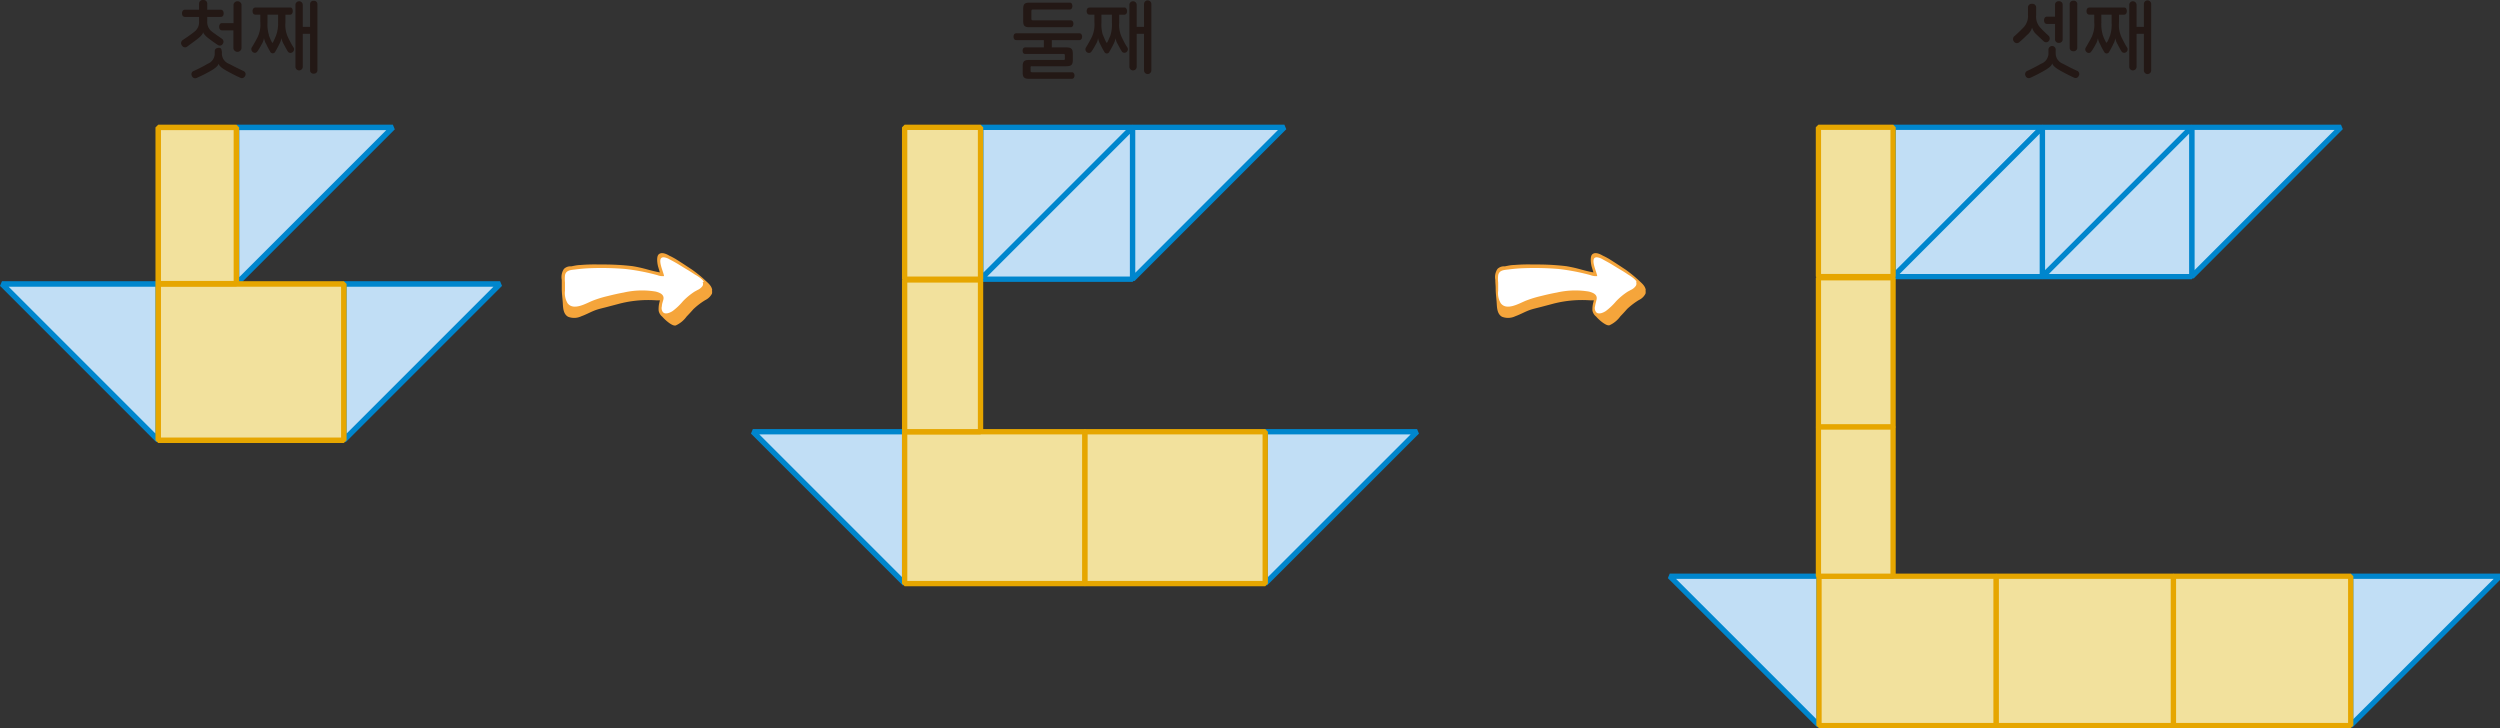 <svg xmlns="http://www.w3.org/2000/svg" xmlns:xlink="http://www.w3.org/1999/xlink" viewBox="0 0 341.6 99.49"><rect x="0" y="0" width="341.6" height="99.49" fill="#333333" stroke="none"/><defs><style>.cls-1,.cls-10,.cls-12,.cls-13,.cls-5,.cls-7,.cls-9{fill:none;}.cls-2{fill:#231815;}.cls-3{fill:#c1def5;}.cls-4{clip-path:url(#clip-path);}.cls-12,.cls-5,.cls-9{stroke:#0086cd;}.cls-10,.cls-12,.cls-13,.cls-5,.cls-7,.cls-9{stroke-linejoin:bevel;}.cls-5,.cls-7{stroke-width:0.75px;}.cls-6{fill:#f2e19d;}.cls-10,.cls-13,.cls-7{stroke:#e6a600;}.cls-8{clip-path:url(#clip-path-6);}.cls-10,.cls-9{stroke-width:0.73px;}.cls-11{clip-path:url(#clip-path-14);}.cls-12,.cls-13{stroke-width:0.72px;}.cls-14{fill:#f5a53b;}.cls-15{fill:#fff;}</style><clipPath id="clip-path" transform="translate(0)"><rect class="cls-1" y="17.04" width="68.6" height="43.49"/></clipPath><clipPath id="clip-path-6" transform="translate(0)"><rect class="cls-1" x="102.61" y="17.03" width="91.27" height="63.06"/></clipPath><clipPath id="clip-path-14" transform="translate(0)"><rect class="cls-1" x="227.9" y="17.03" width="113.95" height="82.46"/></clipPath></defs><title>자산 1</title><g id="레이어_2" data-name="레이어 2"><g id="레이어_1-2" data-name="레이어 1"><path class="cls-2" d="M28.32.48v.85h1.85c.27,0,.39.23.39.5s-.12.48-.39.48H28.32v.57A1.62,1.62,0,0,0,29,4.35c.53.4,1,.71,1.32.94a.49.49,0,0,1,.12.7.46.46,0,0,1-.68.15c-.26-.16-.69-.47-1.15-.81s-.8-.7-.85-.93h0c-.05.26-.29.55-.88,1s-.91.67-1.35,1a.48.48,0,0,1-.66-.17A.51.51,0,0,1,25,5.45c.49-.33,1-.66,1.5-1.07a1.63,1.63,0,0,0,.7-1.47v-.6H25.27c-.27,0-.4-.22-.4-.48s.13-.5.4-.5H27.2V.48A.5.5,0,0,1,27.76,0,.5.5,0,0,1,28.32.48Zm2,6.55v.22a1.5,1.5,0,0,0,1,1.48c.65.35,1.27.65,2,1a.46.46,0,0,1,.18.63.48.48,0,0,1-.63.28c-.64-.28-1.18-.57-1.74-.87-.87-.47-1.19-.78-1.26-1.08h0c-.08.31-.41.63-1.28,1.11-.55.3-1.1.58-1.74.86a.48.48,0,0,1-.63-.28.48.48,0,0,1,.17-.65c.69-.31,1.31-.61,1.95-1a1.5,1.5,0,0,0,1-1.48V7c0-.32.27-.47.56-.47S30.29,6.71,30.29,7ZM33,.6v6a.56.56,0,0,1-1.11,0V4.15H30.34c-.27,0-.39-.23-.39-.49s.12-.5.39-.5h1.57V.6A.56.56,0,0,1,33,.6Z" transform="translate(0)"/><path class="cls-2" d="M40,1.53c0,.26-.12.48-.39.48H39V3.08a4,4,0,0,0,.37,2.06c.23.46.5,1,.74,1.34a.48.48,0,0,1-.14.65A.43.43,0,0,1,39.31,7c-.2-.32-.36-.62-.56-1a2.24,2.24,0,0,1-.29-.8h0a2.68,2.68,0,0,1-.3.84,10.71,10.71,0,0,1-.54,1,.38.38,0,0,1-.71,0,10.55,10.55,0,0,1-.53-1,2.51,2.51,0,0,1-.31-.84h0a2.15,2.15,0,0,1-.29.81c-.2.37-.37.68-.6,1a.42.42,0,0,1-.63.11.48.48,0,0,1-.13-.66c.26-.42.55-.93.78-1.39a4,4,0,0,0,.37-2.06V2h-.66c-.28,0-.4-.22-.4-.48s.12-.49.4-.49h4.75C39.91,1,40,1.27,40,1.53Zm-3.27,3.3c.13.31.23.57.37.84s.15.21.26,0,.24-.53.37-.84A5,5,0,0,0,38,3.08V2H36.55V3.08A5,5,0,0,0,36.76,4.83ZM43.37.55V9.62a.45.45,0,0,1-.51.44.44.44,0,0,1-.49-.44v-5h-1v4.5a.5.5,0,0,1-1,0V.67a.5.5,0,0,1,1,0v3h1V.55a.44.44,0,0,1,.49-.44A.45.45,0,0,1,43.37.55Z" transform="translate(0)"/><polygon class="cls-3" points="68.33 38.8 46.98 38.8 46.98 60.15 68.33 38.8"/><g class="cls-4"><polygon class="cls-5" points="68.33 38.8 46.98 38.8 46.98 60.15 68.33 38.8"/></g><polygon class="cls-3" points="53.68 17.41 32.32 17.41 32.32 38.77 53.68 17.41"/><g class="cls-4"><polygon class="cls-5" points="53.68 17.41 32.32 17.41 32.32 38.77 53.68 17.41"/></g><polygon class="cls-3" points="0.27 38.8 21.62 60.15 21.62 38.8 0.27 38.8"/><g class="cls-4"><polygon class="cls-5" points="21.62 60.15 21.62 38.8 0.27 38.8 21.62 60.15"/></g><rect class="cls-6" x="21.62" y="38.8" width="25.36" height="21.36"/><g class="cls-4"><rect class="cls-7" x="21.62" y="38.8" width="25.36" height="21.36"/></g><rect class="cls-6" x="21.62" y="17.41" width="10.68" height="21.35"/><g class="cls-4"><rect class="cls-7" x="21.62" y="17.41" width="10.68" height="21.35"/></g><path class="cls-2" d="M146.59,7.34v.85c0,.66-.22.86-.86.86H141c-.12,0-.18,0-.18.18V9.7c0,.11.06.17.18.17h5.45c.25,0,.37.22.37.45s-.12.45-.37.45h-5.85c-.65,0-.86-.21-.86-.86V9.05c0-.65.21-.86.86-.86h4.72A.15.15,0,0,0,145.5,8V7.56c0-.13-.05-.19-.17-.19h-5.25c-.24,0-.35-.2-.35-.44s.11-.45.35-.45h2.55v-1h-3.76c-.26,0-.38-.2-.38-.47s.12-.46.38-.46h8.61c.25,0,.38.21.38.46s-.13.47-.38.47h-3.76v1h2C146.37,6.48,146.59,6.68,146.59,7.34ZM146.53.83c0,.26-.12.47-.37.47h-5c-.17,0-.23.06-.23.24v1c0,.18.06.24.23.24h5.14c.25,0,.37.21.37.46s-.12.48-.37.48h-5.64c-.65,0-.85-.2-.85-.86V1.22c0-.66.2-.86.85-.86h5.53C146.41.36,146.53.58,146.53.83Z" transform="translate(0)"/><path class="cls-2" d="M154,1.53c0,.26-.12.48-.39.48h-.68V3.08a4,4,0,0,0,.37,2.06c.23.46.5,1,.74,1.34a.48.48,0,0,1-.14.65.43.43,0,0,1-.62-.11c-.2-.32-.36-.62-.56-1a2.24,2.24,0,0,1-.29-.8h0a2.68,2.68,0,0,1-.3.84,10.71,10.71,0,0,1-.54,1,.38.38,0,0,1-.71,0,10.55,10.55,0,0,1-.53-1,2.51,2.51,0,0,1-.31-.84h0a2.15,2.15,0,0,1-.29.81c-.2.37-.37.68-.6,1a.42.42,0,0,1-.63.11.48.48,0,0,1-.13-.66c.26-.42.55-.93.78-1.39a4,4,0,0,0,.37-2.06V2h-.66c-.28,0-.4-.22-.4-.48s.12-.49.4-.49h4.75C153.86,1,154,1.27,154,1.53Zm-3.27,3.3c.13.31.23.57.37.84s.15.21.26,0,.24-.53.37-.84a5,5,0,0,0,.2-1.75V2H150.5V3.08A5,5,0,0,0,150.71,4.83ZM157.32.55V9.62a.5.5,0,0,1-1,0v-5h-1v4.5a.5.5,0,0,1-1,0V.67a.5.5,0,0,1,1,0v3h1V.55a.5.5,0,0,1,1,0Z" transform="translate(0)"/><polygon class="cls-3" points="172.88 58.99 172.88 79.73 193.63 58.99 172.88 58.99"/><g class="cls-8"><polygon class="cls-9" points="193.63 58.99 172.88 58.99 172.88 79.73 193.63 58.99"/></g><polygon class="cls-3" points="154.76 17.4 134.01 17.4 134.01 38.15 154.76 17.4"/><g class="cls-8"><polygon class="cls-9" points="154.76 17.4 134.01 17.4 134.01 38.15 154.76 17.4"/></g><polygon class="cls-3" points="134.01 38.15 154.76 38.15 154.76 17.4 134.01 38.15"/><g class="cls-8"><polygon class="cls-9" points="134.01 38.15 154.76 38.15 154.76 17.4 134.01 38.15"/></g><rect class="cls-6" x="123.61" y="17.4" width="10.37" height="20.75"/><g class="cls-8"><rect class="cls-10" x="123.61" y="17.4" width="10.37" height="20.75"/></g><polygon class="cls-3" points="102.87 58.99 123.61 79.73 123.61 58.99 102.87 58.99"/><g class="cls-8"><polygon class="cls-9" points="123.61 79.73 123.61 58.99 102.87 58.99 123.61 79.73"/></g><rect class="cls-6" x="123.61" y="58.99" width="24.64" height="20.75"/><g class="cls-8"><rect class="cls-10" x="123.61" y="58.99" width="24.64" height="20.75"/></g><rect class="cls-6" x="148.25" y="58.99" width="24.63" height="20.75"/><g class="cls-8"><rect class="cls-10" x="148.25" y="58.99" width="24.63" height="20.75"/></g><polygon class="cls-3" points="175.5 17.4 154.76 17.4 154.76 38.15 175.5 17.4"/><g class="cls-8"><polygon class="cls-9" points="175.5 17.4 154.76 17.4 154.76 38.15 175.5 17.4"/></g><rect class="cls-6" x="123.61" y="38.25" width="10.37" height="20.74"/><rect class="cls-10" x="123.61" y="38.25" width="10.37" height="20.74"/><path class="cls-2" d="M278.22,1v1.1a2.18,2.18,0,0,0,.6,1.71c.4.43.76.76,1.11,1.09a.52.52,0,0,1,0,.72.47.47,0,0,1-.7,0c-.26-.24-.58-.53-.89-.84a2.15,2.15,0,0,1-.68-1h0a2,2,0,0,1-.68,1c-.39.39-.7.68-1.08,1a.48.48,0,0,1-.7-.08.54.54,0,0,1,0-.72c.42-.36.9-.82,1.31-1.25a2.22,2.22,0,0,0,.59-1.72V1a.5.5,0,0,1,.56-.48A.5.5,0,0,1,278.22,1Zm2.67,5.77V7.2a1.51,1.51,0,0,0,1,1.51c.63.34,1.26.67,2,1a.47.47,0,0,1,.15.65.46.46,0,0,1-.62.26c-.63-.29-1.2-.58-1.74-.88-.88-.48-1.17-.78-1.26-1.08h0c-.08.31-.4.62-1.28,1.1-.53.3-1.1.59-1.74.88a.47.47,0,0,1-.62-.25.5.5,0,0,1,.17-.68c.68-.31,1.32-.64,1.95-1a1.52,1.52,0,0,0,1-1.51V6.78a.5.5,0,0,1,.56-.49A.49.49,0,0,1,280.89,6.78Zm.95-6.16v4.8a.47.47,0,0,1-.51.45.48.48,0,0,1-.53-.45V3.27h-1.11c-.27,0-.39-.23-.39-.5s.12-.49.39-.49h1.11V.62a.47.47,0,0,1,.53-.45A.46.46,0,0,1,281.84.62Zm2-.06v6a.48.48,0,0,1-.53.45.47.47,0,0,1-.51-.45v-6a.46.46,0,0,1,.51-.45A.47.47,0,0,1,283.85.56Z" transform="translate(0)"/><path class="cls-2" d="M290.61,1.53c0,.26-.12.48-.39.48h-.68V3.08a3.93,3.93,0,0,0,.37,2.06c.23.46.5,1,.73,1.34a.47.47,0,0,1-.13.65.44.44,0,0,1-.63-.11c-.2-.32-.35-.62-.55-1a2.24,2.24,0,0,1-.29-.8h0a2.45,2.45,0,0,1-.3.84,8.62,8.62,0,0,1-.53,1,.38.38,0,0,1-.71,0,8.62,8.62,0,0,1-.53-1,2.51,2.51,0,0,1-.31-.84h0a2.35,2.35,0,0,1-.29.81c-.2.37-.37.68-.61,1a.41.41,0,0,1-.62.11.48.48,0,0,1-.13-.66c.25-.42.54-.93.78-1.39a4,4,0,0,0,.37-2.06V2h-.66c-.28,0-.4-.22-.4-.48s.12-.49.4-.49h4.75C290.49,1,290.61,1.27,290.61,1.53Zm-3.27,3.3a6.45,6.45,0,0,0,.37.84c.1.21.14.21.26,0s.24-.53.36-.84a4.8,4.8,0,0,0,.2-1.75V2h-1.4V3.08A5,5,0,0,0,287.34,4.83Zm6.6-4.28V9.62a.5.5,0,0,1-1,0v-5h-1v4.5a.5.5,0,0,1-1,0V.67a.5.5,0,0,1,1,0v3h1V.55a.5.5,0,0,1,1,0Z" transform="translate(0)"/><polygon class="cls-3" points="279.08 17.39 258.69 17.39 258.69 37.8 279.08 17.39"/><g class="cls-11"><polygon class="cls-12" points="279.08 17.39 258.69 17.39 258.69 37.8 279.08 17.39"/></g><polygon class="cls-3" points="258.69 37.8 279.08 37.8 279.08 17.39 258.69 37.8"/><g class="cls-11"><polygon class="cls-12" points="258.69 37.8 279.08 37.8 279.08 17.39 258.69 37.8"/></g><rect class="cls-6" x="248.47" y="37.95" width="10.2" height="20.4"/><rect class="cls-13" x="248.47" y="37.95" width="10.2" height="20.4"/><rect class="cls-6" x="248.47" y="17.39" width="10.2" height="20.4"/><g class="cls-11"><rect class="cls-13" x="248.47" y="17.39" width="10.2" height="20.4"/></g><polygon class="cls-3" points="228.15 78.74 248.55 99.13 248.55 78.74 228.15 78.74"/><g class="cls-11"><polygon class="cls-12" points="248.55 99.13 248.55 78.74 228.15 78.74 248.55 99.13"/></g><rect class="cls-6" x="248.55" y="78.74" width="24.22" height="20.4"/><g class="cls-11"><rect class="cls-13" x="248.55" y="78.74" width="24.22" height="20.4"/></g><rect class="cls-6" x="272.77" y="78.74" width="24.22" height="20.4"/><g class="cls-11"><rect class="cls-13" x="272.77" y="78.74" width="24.22" height="20.4"/></g><polygon class="cls-3" points="319.87 17.39 299.48 17.39 299.48 37.8 319.87 17.39"/><g class="cls-11"><polygon class="cls-12" points="319.87 17.39 299.48 17.39 299.48 37.8 319.87 17.39"/></g><polygon class="cls-3" points="321.2 78.74 321.2 99.13 341.6 78.74 321.2 78.74"/><g class="cls-11"><polygon class="cls-12" points="341.6 78.74 321.2 78.74 321.2 99.13 341.6 78.74"/></g><rect class="cls-6" x="296.98" y="78.74" width="24.22" height="20.4"/><g class="cls-11"><rect class="cls-13" x="296.98" y="78.74" width="24.22" height="20.4"/></g><polygon class="cls-3" points="299.48 17.39 279.08 17.39 279.08 37.8 299.48 17.39"/><g class="cls-11"><polygon class="cls-12" points="299.48 17.39 279.08 17.39 279.08 37.8 299.48 17.39"/></g><polygon class="cls-3" points="279.08 37.8 299.48 37.8 299.48 17.39 279.08 37.8"/><g class="cls-11"><polygon class="cls-12" points="279.08 37.8 299.48 37.8 299.48 17.39 279.08 37.8"/></g><rect class="cls-6" x="248.47" y="58.35" width="10.2" height="20.39"/><rect class="cls-13" x="248.47" y="58.35" width="10.2" height="20.39"/><path class="cls-14" d="M97.32,39.65c-.08-.63-.61-1-1-1.38a17,17,0,0,0-1.75-1.42c-.76-.5-1.51-1-2.3-1.49-.23-.13-.46-.26-.7-.37a1.18,1.18,0,0,1-.19-.1c-.41-.23-1-.47-1.37-.14s-.17,1.41-.07,1.73l.22.74c-.57-.1-1.15-.25-1.7-.4a19.09,19.09,0,0,0-2-.45,33.69,33.69,0,0,0-4.12-.23h-.47a22.63,22.63,0,0,0-2.54.07c-.41,0-.84.1-1.25.18l-.16,0a1.28,1.28,0,0,0-.86.35,2,2,0,0,0-.3,1.5c0,.39,0,.79,0,1.18,0,.67.1,1.32.14,2s.07,1.49.72,1.86a2.27,2.27,0,0,0,1.82-.07c.6-.21,1.15-.52,1.74-.76s1.23-.36,1.85-.53l1.44-.38a15.68,15.68,0,0,1,5.1-.51,4.36,4.36,0,0,0,.6,0l-.06.26A3.66,3.66,0,0,0,90,42.47a1.4,1.4,0,0,0,.49.8,5.89,5.89,0,0,0,1,.9c.22.14.57.38.85.3a3.77,3.77,0,0,0,1.48-1.22c.3-.31.61-.64.92-1A9.52,9.52,0,0,1,96.38,41a2,2,0,0,0,.9-.87.93.93,0,0,0,0-.44h0" transform="translate(0)"/><path class="cls-15" d="M96,38.52a.6.6,0,0,1,0,.55,1.66,1.66,0,0,1-.68.55l-.42.23a8.79,8.79,0,0,0-1.59,1.32,8.39,8.39,0,0,1-1.4,1.33c-.35.23-1,.52-1.33.15a.93.93,0,0,1-.14-.81c0-.35.17-.69.22-1,.09-.63-.56-.87-1.07-1a11.23,11.23,0,0,0-4.36.13c-.73.13-1.46.3-2.18.48a15.14,15.14,0,0,0-2.08.64c-.91.37-2.61,1.41-3.42.34a2.71,2.71,0,0,1-.35-1.7c0-.38,0-.75,0-1.12a4.87,4.87,0,0,1,0-1c.13-.71.84-.72,1.42-.79a21.29,21.29,0,0,1,2.26-.18,40.48,40.48,0,0,1,4.54.11,28.68,28.68,0,0,1,4.38.84,2.13,2.13,0,0,0,.93.14c0-.45-1.14-2.66,0-2.57a1.94,1.94,0,0,1,.74.27c.26.13.51.27.76.41.52.29,1,.61,1.54.93s.8.49,1.19.75a5.07,5.07,0,0,1,1,.7.84.84,0,0,1,.21.33" transform="translate(0)"/><path class="cls-14" d="M224.88,39.65c-.08-.63-.62-1-1-1.38a18.1,18.1,0,0,0-1.75-1.42c-.76-.5-1.51-1-2.3-1.49-.23-.13-.46-.26-.7-.37l-.2-.1c-.4-.23-1-.47-1.36-.14s-.17,1.41-.07,1.73l.22.74c-.58-.1-1.15-.25-1.7-.4a19.09,19.09,0,0,0-2-.45,33.69,33.69,0,0,0-4.12-.23h-.47a22.63,22.63,0,0,0-2.54.07c-.41,0-.84.1-1.25.18l-.17,0a1.28,1.28,0,0,0-.85.35,2,2,0,0,0-.3,1.5c0,.39.05.79.05,1.18,0,.67.1,1.32.14,2s.07,1.49.72,1.86a2.27,2.27,0,0,0,1.82-.07c.59-.21,1.15-.52,1.74-.76s1.23-.36,1.85-.53l1.44-.38a15.68,15.68,0,0,1,5.1-.51,4.32,4.32,0,0,0,.6,0l-.06.26a3.66,3.66,0,0,0-.13,1.15,1.35,1.35,0,0,0,.49.8,5.51,5.51,0,0,0,1,.9c.22.14.57.38.85.3a3.77,3.77,0,0,0,1.48-1.22c.3-.31.61-.64.92-1A9.82,9.82,0,0,1,223.93,41a1.92,1.92,0,0,0,.91-.87.93.93,0,0,0,0-.44h0" transform="translate(0)"/><path class="cls-15" d="M223.56,38.52a.6.6,0,0,1-.05.55,1.66,1.66,0,0,1-.68.55l-.42.23a8.79,8.79,0,0,0-1.59,1.32,8.8,8.8,0,0,1-1.4,1.33c-.35.23-1,.52-1.33.15a.93.93,0,0,1-.14-.81c.05-.35.17-.69.22-1,.09-.63-.56-.87-1.07-1a11.23,11.23,0,0,0-4.36.13c-.73.13-1.46.3-2.18.48a15.14,15.14,0,0,0-2.08.64c-.91.37-2.62,1.41-3.42.34a2.71,2.71,0,0,1-.35-1.7c0-.38,0-.75,0-1.12a4.27,4.27,0,0,1,0-1c.13-.71.84-.72,1.42-.79a21.29,21.29,0,0,1,2.26-.18,40.48,40.48,0,0,1,4.54.11,28.68,28.68,0,0,1,4.38.84,2.13,2.13,0,0,0,.93.14c0-.45-1.14-2.66,0-2.57a2,2,0,0,1,.74.27l.75.41c.53.29,1,.61,1.55.93s.8.49,1.19.75a5.07,5.07,0,0,1,.95.7,1,1,0,0,1,.21.33" transform="translate(0)"/></g></g></svg>